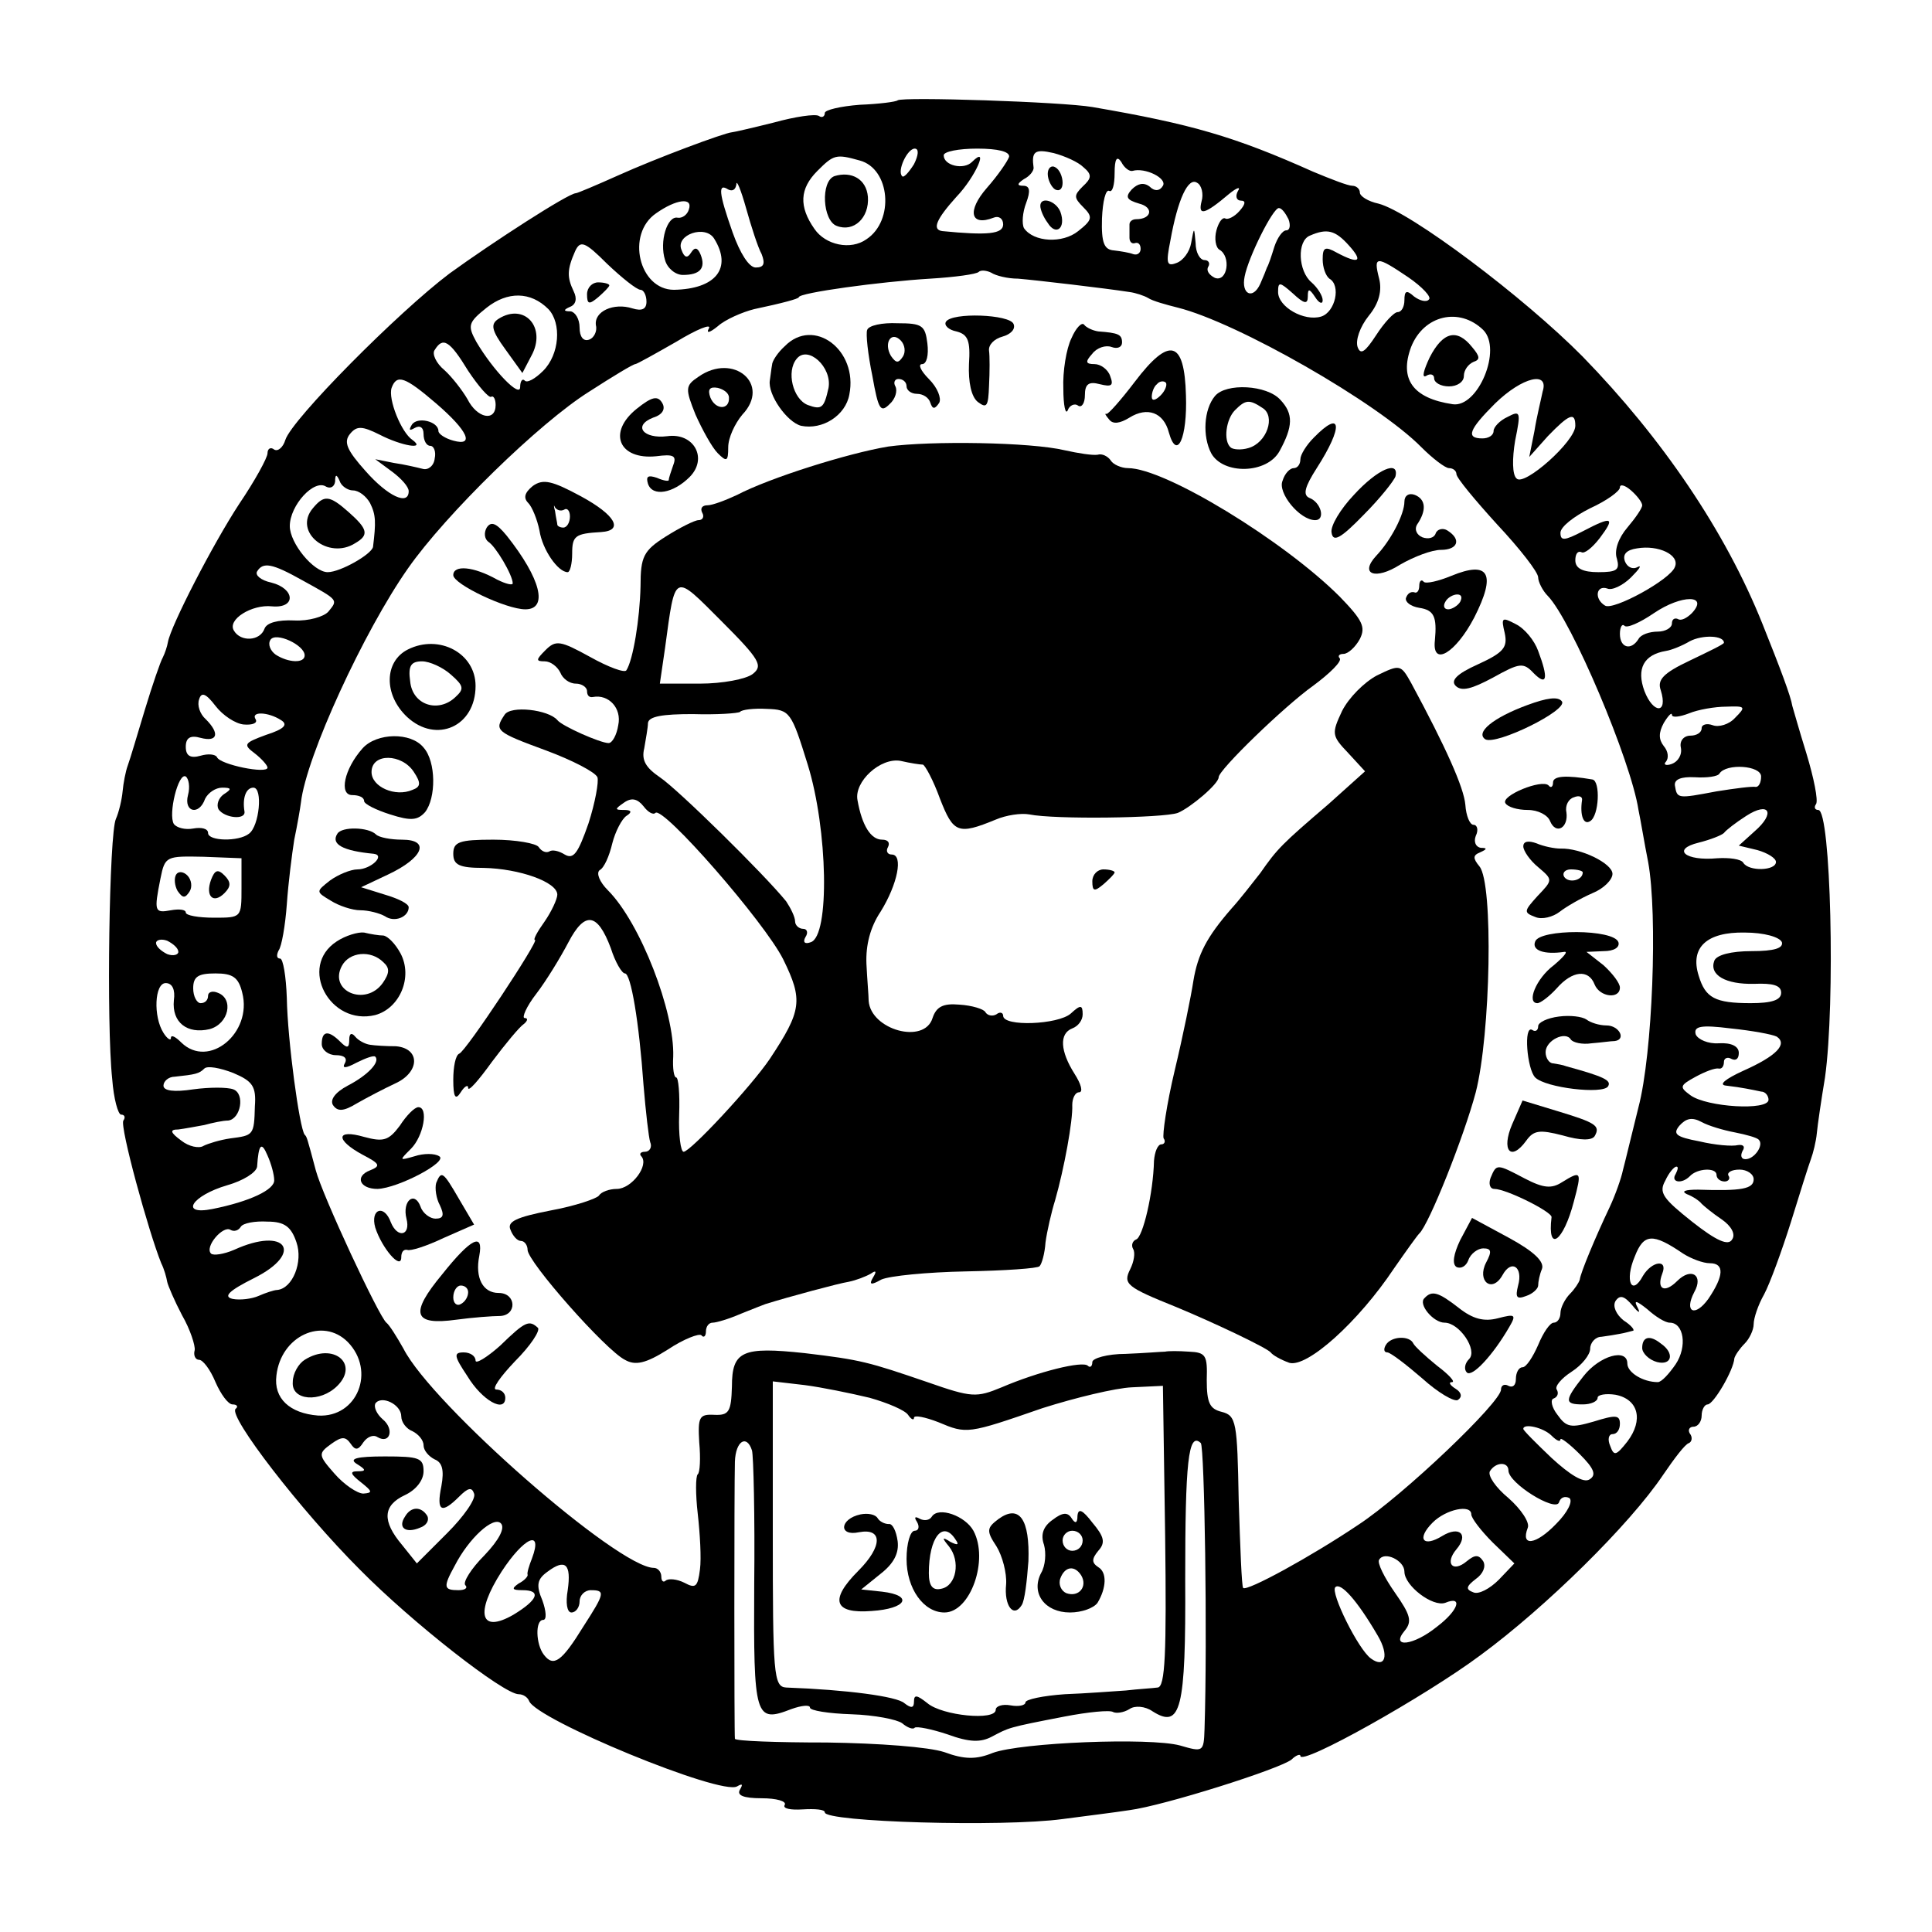 <?xml version="1.0" standalone="no"?>
<!DOCTYPE svg PUBLIC "-//W3C//DTD SVG 20010904//EN"
 "http://www.w3.org/TR/2001/REC-SVG-20010904/DTD/svg10.dtd">
<svg version="1.0" xmlns="http://www.w3.org/2000/svg"
 width="260pt" height="260pt" viewBox="0 0 260 260"
 preserveAspectRatio="xMidYMid meet">
<g transform="translate(0,260) scale(0.1,-0.1)"
fill="#000000" stroke="none">
<path d="M1208 2465 c-2 -2 -25 -5 -51 -6 -26 -2 -47 -7 -47 -11 0 -5 -4 -7
-8 -4 -5 3 -32 -1 -61 -9 -28 -7 -54 -13 -56 -13 -11 -1 -102 -35 -153 -58
-29 -13 -55 -24 -57 -24 -10 0 -112 -66 -170 -108 -69 -52 -212 -196 -221
-224 -3 -10 -10 -16 -15 -13 -5 4 -9 1 -9 -5 0 -6 -17 -37 -38 -68 -36 -55
-92 -164 -96 -186 -1 -6 -4 -15 -7 -21 -3 -5 -14 -37 -24 -70 -10 -33 -20 -67
-23 -75 -3 -8 -6 -24 -7 -35 -1 -11 -5 -28 -9 -37 -9 -19 -13 -275 -5 -350 2
-27 8 -48 12 -48 5 0 6 -4 3 -8 -5 -8 34 -150 51 -192 4 -8 7 -19 8 -25 1 -5
10 -26 20 -45 11 -19 18 -41 17 -47 -2 -7 1 -13 6 -13 5 0 15 -13 22 -30 7
-16 17 -30 23 -30 6 0 8 -3 4 -6 -10 -10 88 -137 167 -216 71 -72 194 -168
214 -168 6 0 12 -4 14 -9 9 -25 259 -128 280 -115 7 4 8 3 4 -4 -5 -8 4 -12
29 -12 20 0 34 -4 31 -9 -3 -5 8 -7 24 -6 17 1 30 0 30 -4 0 -13 239 -20 320
-9 30 4 71 9 90 12 46 6 201 55 218 68 6 6 12 8 12 5 0 -14 168 80 243 136 87
64 200 175 245 242 15 22 30 42 35 43 4 2 5 8 1 13 -3 5 0 9 5 9 6 0 11 7 11
15 0 8 4 15 8 15 8 0 35 46 36 62 1 4 7 13 14 20 6 6 12 18 12 26 0 8 6 26 14
40 8 15 24 59 36 97 12 39 24 77 27 85 3 8 7 24 8 35 1 11 6 45 11 75 14 100
8 360 -9 360 -5 0 -6 4 -3 8 3 5 -3 35 -13 68 -10 32 -18 61 -19 64 -2 13 -16
50 -40 110 -50 125 -135 250 -242 360 -79 80 -232 195 -275 206 -14 3 -25 10
-25 15 0 5 -5 9 -10 9 -6 0 -29 9 -53 19 -105 47 -163 64 -297 87 -41 7 -256
14 -262 9z m22 -86 c-7 -11 -14 -19 -16 -16 -7 7 7 37 17 37 6 0 5 -9 -1 -21z
m128 10 c-2 -6 -15 -25 -30 -42 -27 -31 -22 -52 9 -40 7 3 13 -1 13 -9 0 -13
-21 -15 -82 -9 -14 2 -8 16 19 46 26 27 45 71 21 47 -11 -11 -38 -5 -38 9 0 5
20 9 45 9 28 0 44 -4 43 -11z m100 -14 c12 -10 11 -15 -1 -26 -12 -12 -12 -15
1 -28 13 -13 12 -17 -7 -32 -21 -17 -60 -15 -73 4 -3 6 -2 21 3 34 6 16 5 23
-4 23 -9 0 -8 3 1 9 8 4 13 11 13 15 -3 22 1 26 27 20 15 -4 33 -12 40 -19z
m-301 9 c41 -11 47 -81 9 -106 -21 -15 -55 -8 -70 14 -21 30 -20 54 4 78 22
22 25 23 57 14z m367 -14 c17 5 47 -10 41 -20 -4 -7 -11 -8 -18 -1 -8 6 -16 4
-24 -4 -9 -10 -7 -14 10 -19 20 -5 17 -21 -4 -21 -5 0 -9 -3 -9 -7 0 -5 0 -12
0 -18 0 -5 3 -9 8 -7 4 1 7 -2 7 -8 0 -5 -4 -9 -10 -7 -5 2 -17 4 -26 5 -13 1
-17 10 -16 43 1 23 5 40 10 37 4 -2 7 8 7 24 0 19 3 24 9 15 4 -8 11 -13 15
-12z m-499 -112 c5 -13 3 -18 -8 -18 -9 0 -21 19 -31 47 -19 54 -20 67 -6 58
6 -3 10 0 11 7 0 7 6 -7 13 -32 7 -25 16 -53 21 -62z m592 71 c-5 -20 4 -18
37 10 11 9 16 10 12 4 -4 -7 -2 -13 4 -13 7 0 6 -5 -2 -14 -7 -8 -16 -12 -19
-10 -4 2 -9 -5 -12 -16 -3 -11 -1 -23 4 -26 16 -9 11 -44 -6 -38 -8 4 -12 10
-9 15 3 5 0 9 -5 9 -6 0 -12 10 -12 23 -2 22 -2 22 -6 0 -2 -12 -11 -24 -20
-27 -13 -5 -14 0 -8 30 10 56 24 86 36 78 6 -3 9 -15 6 -25z m-690 -11 c-2 -7
-9 -12 -15 -11 -14 3 -25 -32 -17 -57 3 -11 14 -20 24 -20 23 0 31 9 24 27 -4
10 -8 11 -13 3 -5 -8 -9 -7 -13 4 -8 20 32 34 44 15 25 -40 2 -68 -54 -69 -47
0 -65 75 -24 103 27 19 50 22 44 5z m807 -13 c3 -8 2 -15 -3 -15 -5 0 -12 -10
-16 -22 -4 -13 -8 -25 -10 -28 -1 -3 -5 -13 -9 -22 -10 -22 -26 -14 -21 10 5
26 38 92 46 92 4 0 9 -7 13 -15z m81 -35 c20 -22 14 -26 -16 -10 -16 9 -19 7
-19 -9 0 -11 4 -22 9 -26 16 -9 8 -45 -11 -51 -23 -7 -58 13 -58 33 0 14 2 14
20 -2 15 -14 20 -15 20 -4 0 11 2 11 10 -1 5 -8 10 -10 10 -4 0 6 -7 17 -15
24 -18 15 -20 56 -2 63 23 10 34 7 52 -13z m-953 -60 c4 0 8 -7 8 -16 0 -10
-6 -13 -19 -9 -25 8 -52 -4 -49 -23 2 -8 -3 -17 -9 -19 -8 -3 -13 4 -13 16 0
12 -6 21 -12 22 -10 0 -10 2 -1 6 8 3 10 11 5 21 -9 19 -9 29 2 54 7 15 13 13
43 -17 20 -19 40 -35 45 -35z m1033 17 c19 -13 32 -27 28 -30 -3 -4 -12 -2
-20 4 -10 9 -13 8 -13 -5 0 -9 -4 -16 -9 -16 -5 0 -18 -14 -29 -31 -15 -23
-21 -27 -25 -16 -3 9 3 27 15 42 14 17 18 34 14 50 -8 31 -4 31 39 2z m-525
-2 c24 -2 118 -13 150 -18 8 -1 20 -5 25 -8 6 -4 24 -9 40 -13 80 -20 269
-128 328 -188 15 -15 32 -28 37 -28 6 0 10 -4 10 -8 0 -5 25 -35 55 -68 30
-32 55 -64 55 -71 0 -6 6 -18 13 -25 32 -33 112 -222 122 -288 3 -14 8 -45 13
-70 13 -71 6 -258 -13 -330 -9 -36 -18 -74 -21 -85 -2 -10 -10 -33 -18 -50
-19 -40 -39 -88 -40 -97 -1 -4 -7 -13 -13 -19 -7 -7 -13 -19 -13 -26 0 -7 -4
-13 -9 -13 -5 0 -14 -13 -21 -30 -7 -16 -16 -30 -21 -30 -5 0 -9 -7 -9 -16 0
-8 -4 -12 -10 -9 -5 3 -10 1 -10 -5 0 -17 -131 -142 -192 -182 -64 -43 -150
-90 -155 -85 -2 2 -4 55 -6 118 -2 105 -3 114 -23 119 -16 4 -20 12 -20 43 1
33 -1 37 -24 38 -14 1 -28 1 -32 0 -4 0 -28 -2 -53 -3 -25 0 -45 -6 -45 -11 0
-6 -3 -8 -6 -5 -7 7 -67 -8 -116 -29 -34 -14 -40 -14 -100 7 -79 27 -89 30
-165 39 -84 9 -98 3 -98 -45 -1 -34 -4 -39 -24 -38 -20 1 -22 -3 -20 -37 2
-21 1 -41 -2 -43 -3 -3 -3 -27 0 -53 3 -27 5 -60 3 -75 -3 -24 -6 -26 -21 -18
-10 5 -21 6 -25 3 -3 -3 -6 -1 -6 5 0 7 -5 12 -10 12 -48 0 -299 220 -337 295
-9 16 -19 32 -23 35 -10 8 -86 171 -95 205 -12 45 -12 45 -15 48 -7 9 -23 127
-24 184 -1 29 -5 53 -9 53 -5 0 -5 5 -2 11 4 5 9 34 11 62 2 29 7 68 10 87 4
19 8 42 9 50 7 62 85 231 144 315 51 73 177 196 244 238 31 20 59 37 62 37 2
0 27 14 55 30 28 17 48 25 44 18 -4 -7 1 -6 12 3 10 9 33 19 49 23 38 8 60 14
60 16 0 6 110 21 177 25 33 2 62 6 65 9 3 3 11 2 17 -1 6 -4 22 -8 36 -8z
m-632 -41 c18 -19 15 -61 -7 -83 -11 -11 -22 -17 -25 -13 -3 3 -6 -1 -6 -9 0
-15 -36 22 -59 61 -12 22 -11 26 14 46 28 22 59 22 83 -2z m1258 -28 c26 -26
-7 -105 -41 -100 -54 8 -72 34 -56 77 17 43 65 54 97 23z m-1366 -55 c14 -21
28 -37 31 -35 3 2 6 -3 6 -11 0 -23 -25 -18 -38 8 -7 12 -21 30 -31 39 -11 9
-17 22 -13 27 11 18 20 13 45 -28z m-43 -44 c43 -37 52 -58 23 -50 -11 3 -20
9 -20 13 0 13 -29 20 -36 8 -4 -7 -3 -8 4 -4 7 4 12 1 12 -8 0 -9 4 -16 9 -16
5 0 8 -8 6 -17 -1 -10 -9 -16 -16 -14 -8 2 -25 6 -39 8 l-25 5 23 -17 c12 -9
22 -20 22 -26 0 -20 -28 -7 -58 27 -25 28 -30 39 -21 50 9 11 16 11 40 -1 29
-15 63 -21 44 -7 -15 10 -33 55 -28 70 7 19 18 15 60 -21z m1489 16 c-2 -10
-8 -34 -11 -53 l-7 -35 25 28 c29 30 37 33 37 14 0 -21 -69 -82 -79 -71 -6 5
-6 27 -2 51 8 39 7 41 -10 32 -11 -5 -19 -14 -19 -19 0 -6 -7 -10 -15 -10 -23
0 -18 12 17 47 37 36 73 44 64 16z m-1601 -133 c8 0 18 -8 23 -17 8 -16 8 -26
4 -59 -2 -10 -44 -34 -61 -34 -19 0 -51 39 -51 62 0 28 33 64 49 53 6 -3 11 0
12 7 0 10 2 10 6 1 2 -7 11 -13 18 -13z m1735 -20 c0 -4 -9 -17 -20 -30 -12
-14 -18 -31 -14 -42 4 -15 0 -18 -25 -18 -21 0 -31 5 -31 16 0 8 3 13 8 11 4
-3 15 6 25 19 21 28 17 30 -23 9 -25 -13 -30 -13 -30 -2 0 8 18 22 40 33 22
10 40 23 40 28 0 5 7 3 15 -4 8 -7 15 -16 15 -20z m44 -83 c-6 -17 -83 -59
-94 -52 -15 9 -12 28 3 23 6 -3 21 4 32 15 11 11 15 17 9 14 -7 -4 -14 0 -17
7 -4 10 2 16 16 18 29 5 58 -9 51 -25z m-1847 -18 c49 -27 48 -26 35 -42 -6
-7 -27 -13 -46 -12 -22 1 -37 -3 -40 -11 -6 -17 -32 -18 -41 -3 -10 15 24 36
51 33 33 -3 31 24 -1 32 -14 3 -22 10 -19 15 8 13 20 11 61 -12z m1870 -44
c-7 -7 -15 -11 -19 -8 -5 2 -8 -1 -8 -6 0 -6 -9 -11 -19 -11 -11 0 -23 -4 -26
-10 -10 -16 -25 -12 -25 7 0 9 3 14 6 11 3 -4 21 4 40 17 37 25 74 25 51 0z
m-1867 -57 c0 -11 -22 -10 -39 1 -7 5 -11 14 -7 20 7 11 46 -7 46 -21z m1910
17 c0 -2 -21 -12 -46 -24 -36 -17 -44 -26 -39 -40 10 -32 -10 -32 -22 -1 -11
30 -1 49 29 54 7 1 22 7 32 13 17 9 46 8 46 -2z m-1992 -110 c12 -1 19 2 16 7
-7 11 17 10 34 -1 10 -6 5 -12 -20 -20 -30 -11 -31 -13 -15 -25 9 -7 17 -16
17 -19 0 -9 -64 4 -68 14 -2 4 -12 5 -22 2 -14 -4 -20 0 -20 12 0 12 6 16 20
12 23 -6 26 6 7 25 -8 7 -12 19 -9 27 3 10 9 8 22 -9 10 -13 27 -24 38 -25z
m2007 9 c-8 -9 -22 -13 -30 -10 -8 3 -15 1 -15 -4 0 -6 -7 -10 -15 -10 -9 0
-15 -7 -13 -16 2 -10 -4 -19 -12 -22 -8 -3 -12 -1 -8 3 4 5 3 14 -3 21 -7 9
-7 18 0 31 6 10 11 15 11 11 0 -4 10 -3 23 2 12 5 35 9 50 9 26 1 27 0 12 -15z
m35 -79 c0 -8 -3 -14 -7 -14 -5 1 -28 -2 -53 -6 -53 -10 -53 -10 -56 8 -1 8 8
12 27 11 16 -1 31 1 33 5 9 14 56 11 56 -4z m-2117 -25 c-6 -23 15 -28 23 -5
4 8 14 15 23 15 13 0 13 -2 2 -9 -7 -5 -10 -14 -7 -20 8 -12 37 -15 35 -3 -3
18 2 32 12 32 13 0 8 -52 -6 -62 -14 -11 -55 -10 -55 1 0 6 -9 8 -20 6 -11 -2
-22 1 -26 6 -8 13 6 70 16 64 4 -3 6 -14 3 -25z m2108 -49 l-21 -19 25 -6 c14
-4 25 -11 25 -16 0 -12 -37 -13 -44 -1 -3 5 -19 7 -35 6 -43 -4 -62 12 -25 21
16 4 31 10 34 13 3 4 16 14 30 23 31 20 40 4 11 -21z m-2036 -76 c0 -40 0 -40
-37 -40 -21 0 -38 3 -38 7 0 4 -9 5 -20 3 -22 -4 -23 -2 -14 43 6 30 8 30 58
29 l51 -2 0 -40z m2073 -73 c2 -8 -10 -12 -41 -12 -27 0 -47 -5 -50 -13 -7
-19 15 -32 54 -31 25 1 36 -2 36 -12 0 -10 -13 -14 -41 -14 -48 0 -61 7 -70
37 -12 38 11 59 62 58 26 0 47 -6 50 -13z m-2158 -13 c0 -4 -7 -6 -15 -3 -8 4
-15 10 -15 15 0 4 7 6 15 3 8 -4 15 -10 15 -15z m86 -55 c14 -54 -45 -103 -82
-67 -8 8 -14 11 -14 6 0 -4 -5 -1 -10 7 -14 22 -12 67 3 67 9 0 13 -9 11 -23
-3 -30 18 -46 48 -39 26 7 33 41 11 49 -7 3 -13 1 -13 -4 0 -6 -4 -10 -10 -10
-5 0 -10 9 -10 20 0 16 7 20 30 20 23 0 31 -5 36 -26z m2065 -59 c15 -10 0
-26 -45 -46 -24 -11 -34 -19 -23 -20 9 -1 22 -3 27 -4 6 -1 15 -3 20 -4 6 0
10 -6 10 -11 0 -15 -83 -10 -105 6 -15 11 -15 13 7 25 13 7 26 12 31 11 4 -1
7 3 7 9 0 5 5 7 10 4 6 -3 10 0 10 8 0 9 -10 14 -27 13 -14 -1 -28 5 -31 12
-3 11 7 13 47 8 29 -3 56 -8 62 -11z m-2048 -94 c-1 -39 -2 -39 -33 -43 -14
-2 -30 -7 -36 -10 -6 -4 -20 -1 -30 7 -15 11 -16 15 -4 15 8 1 24 4 35 6 11 3
25 6 32 6 17 2 23 36 7 42 -8 3 -32 3 -54 0 -26 -4 -40 -2 -40 5 0 6 7 12 15
12 28 3 33 4 40 11 4 4 21 1 39 -6 26 -11 31 -18 29 -45z m1992 -35 c15 -3 30
-7 32 -10 7 -7 -6 -26 -18 -26 -6 0 -7 5 -4 11 4 6 1 9 -6 8 -8 -2 -31 0 -52
5 -32 6 -36 10 -27 21 9 10 17 12 30 5 9 -5 29 -11 45 -14z m-1966 -64 c1 -13
-33 -29 -83 -39 -45 -9 -28 18 20 32 21 6 39 17 40 25 2 31 6 34 14 15 5 -11
9 -26 9 -33z m1886 8 c-7 -11 8 -14 19 -3 10 11 36 12 36 2 0 -5 5 -9 11 -9 5
0 8 4 5 8 -2 4 4 8 15 8 10 0 19 -6 19 -13 0 -13 -16 -16 -75 -14 -17 0 -23
-2 -15 -6 8 -3 17 -9 20 -13 3 -3 15 -13 27 -21 13 -9 19 -20 14 -27 -5 -9
-21 -2 -54 24 -39 31 -45 39 -36 55 5 11 12 19 15 19 3 0 2 -4 -1 -10z m-1856
-92 c9 -26 -5 -62 -26 -64 -4 0 -16 -4 -25 -8 -9 -4 -25 -6 -35 -4 -13 3 -5
11 29 28 68 34 43 70 -27 38 -14 -6 -28 -8 -31 -5 -9 9 16 38 26 32 5 -3 11
-1 14 4 3 5 19 8 36 7 23 0 32 -7 39 -28z m1866 -15 c11 -7 27 -13 36 -13 20
0 19 -17 -2 -48 -18 -25 -33 -18 -19 9 13 23 -4 34 -23 15 -17 -17 -28 -11
-20 10 8 20 -14 17 -26 -3 -15 -28 -25 -7 -11 26 12 31 24 32 65 4z m-61 -73
c-6 11 -2 10 13 -2 11 -10 24 -18 30 -18 19 0 24 -32 8 -56 -9 -13 -19 -24
-24 -24 -20 0 -41 13 -41 25 0 21 -37 11 -59 -17 -26 -33 -26 -38 -1 -38 11 0
20 4 20 9 0 4 11 6 24 4 31 -6 38 -34 16 -63 -15 -19 -18 -20 -23 -6 -4 9 -2
16 3 16 6 0 10 6 10 14 0 12 -6 12 -35 3 -31 -9 -37 -8 -49 9 -8 10 -10 21 -5
22 5 2 7 7 4 12 -3 4 6 15 20 24 14 9 25 23 25 31 0 8 7 16 15 16 8 1 20 3 25
4 6 1 13 3 17 4 4 0 -1 7 -12 14 -10 8 -15 19 -11 26 6 9 12 7 23 -6 8 -10 11
-11 7 -3z m-1736 -46 c38 -39 13 -102 -40 -99 -38 3 -60 23 -56 54 6 53 62 79
96 45z m702 -75 c25 -7 48 -17 52 -23 4 -6 8 -8 8 -4 0 4 15 1 33 -6 38 -16
39 -16 140 19 44 14 98 27 120 28 l42 2 3 -202 c2 -159 0 -203 -10 -204 -7 -1
-26 -2 -43 -4 -16 -1 -54 -4 -82 -5 -29 -2 -53 -7 -53 -11 0 -4 -9 -6 -20 -4
-11 2 -20 -1 -20 -6 0 -15 -72 -8 -92 9 -14 11 -18 12 -18 2 0 -9 -4 -9 -13
-2 -10 9 -77 18 -159 21 -17 1 -18 18 -18 207 l0 205 43 -5 c23 -3 62 -11 87
-17z m-630 -25 c0 -8 7 -17 15 -20 8 -4 15 -12 15 -19 0 -7 7 -15 15 -19 10
-4 13 -14 9 -36 -7 -34 0 -38 24 -14 12 12 17 13 20 4 3 -7 -14 -31 -36 -53
l-41 -41 -20 25 c-27 32 -26 53 4 67 15 7 25 20 25 32 0 18 -6 20 -52 20 -38
0 -49 -3 -38 -10 13 -8 13 -10 1 -10 -11 0 -9 -4 5 -15 15 -12 16 -14 3 -15
-8 0 -26 12 -39 27 -22 25 -22 27 -4 40 14 10 19 10 26 0 6 -9 10 -9 17 2 5 7
13 11 19 7 17 -10 23 11 7 24 -8 7 -12 16 -10 21 8 12 35 -1 35 -17z m1548
-26 c7 -7 12 -9 12 -5 0 3 12 -6 26 -20 19 -19 23 -28 13 -34 -8 -5 -26 6 -51
29 -21 20 -38 37 -38 39 0 8 27 2 38 -9z m-1076 -20 c2 -7 4 -88 3 -180 -1
-180 1 -187 50 -168 14 5 25 6 25 2 0 -4 25 -8 56 -9 31 -1 61 -7 68 -12 7 -6
15 -9 17 -6 3 2 23 -2 44 -9 30 -11 45 -11 60 -3 23 12 20 12 98 27 31 6 61 9
65 6 4 -2 14 -1 22 4 7 5 21 4 31 -3 38 -24 45 1 44 178 0 156 4 199 21 183 5
-6 9 -262 5 -385 -1 -31 -2 -31 -33 -22 -41 11 -214 4 -252 -10 -22 -9 -38 -9
-65 1 -21 7 -88 12 -158 13 -68 0 -123 2 -124 5 -1 7 -1 338 0 373 1 28 16 37
23 15z m1018 -27 c0 -17 63 -56 68 -43 2 7 8 9 14 6 5 -4 -2 -19 -18 -35 -27
-28 -48 -31 -38 -5 3 7 -9 25 -26 40 -17 14 -28 30 -25 36 8 13 25 13 25 1z
m-50 -59 c0 -5 13 -22 29 -38 l29 -28 -21 -22 c-12 -12 -27 -20 -34 -17 -11 4
-10 8 3 18 10 7 14 17 10 24 -6 9 -11 9 -22 0 -19 -16 -30 -3 -14 16 17 20 4
32 -19 18 -26 -16 -35 -4 -13 18 18 18 52 25 52 11z m-1328 -55 c-18 -18 -29
-36 -26 -40 4 -4 0 -7 -9 -7 -20 0 -21 4 -5 33 19 37 52 67 62 57 6 -6 -2 -22
-22 -43z m64 -4 c-4 -10 -7 -20 -6 -22 1 -2 -4 -8 -12 -12 -10 -7 -9 -9 5 -9
26 0 21 -13 -12 -33 -45 -26 -52 2 -16 58 30 46 56 58 41 18z m1174 -18 c0
-19 38 -48 55 -42 24 10 18 -10 -11 -32 -32 -26 -63 -29 -44 -6 11 13 8 22
-13 52 -14 20 -24 40 -21 44 7 12 34 -1 34 -16z m-1126 -25 c-3 -17 -1 -30 5
-30 6 0 11 7 11 15 0 8 7 15 15 15 20 0 19 -4 -10 -49 -29 -47 -40 -55 -53
-38 -11 14 -12 47 -1 47 5 0 4 12 -1 26 -9 21 -7 29 7 39 24 18 32 10 27 -25z
m1090 -61 c16 -27 10 -45 -9 -31 -17 12 -55 89 -48 96 7 7 29 -17 57 -65z"/>
<path d="M1410 2366 c0 -8 5 -18 10 -21 6 -3 10 1 10 9 0 8 -4 18 -10 21 -5 3
-10 -1 -10 -9z"/>
<path d="M1400 2323 c0 -5 4 -15 10 -23 11 -18 25 -7 17 15 -6 15 -27 21 -27
8z"/>
<path d="M1123 2363 c-19 -7 -16 -60 3 -67 23 -9 44 11 42 39 -2 24 -22 35
-45 28z"/>
<path d="M790 2204 c0 -14 3 -14 15 -4 8 7 15 14 15 16 0 2 -7 4 -15 4 -8 0
-15 -7 -15 -16z"/>
<path d="M1273 2167 c-3 -5 4 -11 14 -13 16 -4 19 -13 17 -44 -1 -24 3 -44 12
-51 12 -9 14 -6 15 22 1 19 1 40 0 47 -1 8 7 16 18 19 11 3 18 10 15 17 -5 13
-83 16 -91 3z"/>
<path d="M1167 2156 c-2 -5 1 -33 7 -62 8 -45 11 -50 23 -38 8 7 11 18 8 24
-3 5 -1 10 4 10 6 0 11 -4 11 -10 0 -5 6 -10 14 -10 8 0 16 -5 18 -12 3 -9 6
-9 12 0 3 6 -2 20 -14 32 -11 11 -15 20 -9 20 6 0 9 12 7 28 -3 24 -7 27 -40
27 -21 1 -39 -3 -41 -9z m48 -36 c-6 -9 -9 -9 -16 1 -10 17 0 34 13 21 6 -6 7
-16 3 -22z"/>
<path d="M1442 2145 c-7 -14 -12 -45 -11 -68 0 -23 3 -36 6 -29 2 6 9 10 14 6
5 -3 9 4 9 14 0 15 5 19 20 15 16 -4 19 -2 14 11 -3 9 -13 16 -21 16 -12 0
-13 3 -3 14 6 8 18 12 26 9 8 -3 14 0 14 6 0 11 -5 13 -32 15 -7 1 -16 5 -19
9 -3 4 -11 -4 -17 -18z"/>
<path d="M1056 2134 c-9 -8 -17 -20 -17 -25 -1 -5 -2 -15 -3 -21 -3 -19 23
-56 42 -61 29 -6 60 14 65 42 12 60 -48 105 -87 65z m59 -56 c-6 -27 -9 -30
-28 -23 -20 8 -29 45 -15 62 15 19 48 -11 43 -39z"/>
<path d="M1527 2086 c-19 -25 -36 -44 -38 -43 -3 1 -1 -2 4 -8 5 -6 14 -5 27
3 24 15 46 7 53 -20 11 -39 25 -7 23 50 -2 74 -22 80 -69 18z m35 -18 c-7 -7
-12 -8 -12 -2 0 6 3 14 7 17 3 4 9 5 12 2 2 -3 -1 -11 -7 -17z"/>
<path d="M940 2093 c-18 -12 -18 -16 -4 -51 9 -20 22 -44 30 -52 12 -12 14
-11 14 8 0 13 9 32 19 44 39 41 -12 84 -59 51z m41 -28 c1 -17 -18 -17 -25 0
-4 11 -1 15 10 13 8 -2 15 -7 15 -13z"/>
<path d="M1635 2067 c-15 -18 -17 -54 -5 -77 16 -29 75 -28 92 3 18 33 19 50
1 69 -18 20 -73 23 -88 5z m64 -16 c18 -11 6 -47 -19 -54 -10 -3 -21 -2 -24 1
-10 9 -6 38 6 50 14 14 19 15 37 3z"/>
<path d="M857 2050 c-40 -32 -24 -69 26 -64 23 3 28 1 23 -12 -3 -9 -6 -17 -6
-20 0 -2 -7 -1 -16 3 -12 4 -15 2 -12 -8 6 -18 34 -13 56 9 25 25 6 60 -30 55
-32 -4 -47 14 -19 25 13 4 17 12 12 20 -6 10 -14 8 -34 -8z"/>
<path d="M1768 2011 c-10 -10 -18 -23 -18 -29 0 -7 -4 -12 -9 -12 -5 0 -12 -7
-15 -17 -7 -16 23 -53 44 -53 14 0 8 24 -8 30 -9 4 -6 15 10 40 36 56 34 80
-4 41z"/>
<path d="M1195 1999 c-54 -9 -159 -42 -203 -65 -15 -7 -33 -14 -40 -14 -7 0
-10 -4 -7 -10 3 -5 1 -10 -5 -10 -5 0 -25 -10 -44 -22 -30 -19 -34 -27 -34
-67 -1 -44 -10 -99 -19 -113 -2 -4 -24 4 -49 18 -40 22 -46 23 -60 9 -13 -13
-13 -15 -1 -15 8 0 17 -7 21 -15 3 -8 12 -15 21 -15 8 0 15 -5 15 -10 0 -6 3
-9 8 -8 21 4 39 -15 34 -38 -2 -13 -8 -24 -13 -24 -11 0 -63 23 -69 31 -12 14
-63 20 -71 7 -14 -21 -12 -23 56 -48 35 -13 66 -29 69 -36 2 -6 -3 -34 -12
-62 -14 -40 -20 -49 -32 -42 -8 5 -17 7 -21 4 -4 -2 -10 0 -14 6 -3 5 -31 10
-61 10 -46 0 -54 -3 -54 -19 0 -15 8 -19 41 -19 48 -1 99 -19 99 -36 0 -6 -8
-23 -17 -36 -10 -14 -16 -25 -13 -25 6 0 -93 -150 -102 -153 -5 -2 -8 -18 -8
-35 0 -24 3 -28 10 -17 5 8 10 11 10 6 0 -6 14 10 32 35 18 24 37 47 43 51 5
4 6 8 1 8 -4 0 2 15 16 33 13 17 32 48 43 69 22 42 39 40 57 -8 6 -19 15 -34
19 -34 8 0 19 -65 25 -150 3 -36 7 -71 9 -77 3 -7 -1 -13 -7 -13 -6 0 -8 -3
-5 -6 11 -12 -13 -44 -33 -44 -10 0 -21 -4 -24 -9 -3 -4 -32 -14 -65 -20 -46
-9 -59 -15 -54 -26 3 -8 9 -15 14 -15 5 0 9 -6 9 -12 0 -16 105 -135 131 -148
14 -8 28 -5 58 14 21 14 42 22 45 19 3 -4 6 -1 6 5 0 7 4 12 9 12 5 0 22 5 38
12 15 6 30 12 33 13 32 10 99 28 112 30 10 2 23 7 30 11 7 5 8 3 3 -5 -6 -10
-3 -11 11 -3 11 5 62 10 114 11 52 1 97 4 99 7 3 3 7 17 8 32 2 15 8 41 13 57
12 42 24 107 23 128 0 9 4 17 9 17 6 0 3 11 -6 25 -19 30 -21 54 -3 61 8 3 14
11 14 19 0 13 -3 13 -16 1 -17 -15 -91 -18 -91 -3 0 4 -4 6 -9 2 -5 -3 -12 -2
-15 3 -2 4 -18 9 -35 10 -22 2 -31 -3 -36 -18 -11 -36 -83 -16 -86 23 0 7 -2
29 -3 50 -1 25 5 49 19 70 23 37 31 77 15 77 -6 0 -8 5 -5 10 3 6 0 10 -8 10
-15 0 -27 19 -33 53 -5 25 31 58 58 53 13 -3 26 -5 30 -5 3 -1 14 -21 23 -46
18 -46 24 -49 75 -28 14 6 34 9 45 7 34 -7 180 -5 200 2 17 7 55 39 55 48 0
10 89 96 127 123 23 17 39 33 36 37 -3 3 -1 6 5 6 6 0 16 9 22 20 8 16 4 25
-27 57 -75 75 -235 173 -285 173 -9 0 -20 5 -23 10 -4 6 -12 10 -18 8 -7 -1
-26 2 -44 6 -46 11 -180 13 -238 5z m-182 -306 c-9 -7 -41 -13 -71 -13 l-54 0
7 48 c14 103 11 101 76 36 52 -52 56 -60 42 -71z m74 -122 c27 -87 30 -231 4
-239 -8 -3 -11 0 -7 7 4 6 2 11 -3 11 -6 0 -11 5 -11 10 0 6 -6 18 -12 27 -30
37 -146 151 -170 167 -19 13 -25 23 -21 39 2 12 5 28 5 34 1 9 20 12 60 12 33
-1 61 1 64 3 2 3 19 5 36 4 31 -1 33 -4 55 -75z m-205 -65 c10 10 147 -147
172 -197 27 -55 25 -69 -18 -134 -25 -37 -107 -125 -116 -125 -4 0 -7 23 -6
50 1 28 -1 50 -4 50 -3 0 -5 12 -4 28 2 60 -44 180 -88 224 -11 11 -16 23 -11
27 6 3 13 19 17 36 4 16 13 33 19 37 8 5 7 8 -3 8 -13 0 -13 1 0 10 10 7 18 5
26 -5 6 -8 13 -12 16 -9z"/>
<path d="M1822 1934 c-18 -19 -32 -42 -30 -51 2 -13 12 -8 43 24 22 22 41 46
43 52 5 22 -24 10 -56 -25z"/>
<path d="M717 1946 c-11 -9 -13 -16 -6 -23 5 -5 12 -22 15 -37 4 -26 25 -56
38 -56 3 0 6 11 6 25 0 24 4 27 39 29 31 2 19 23 -27 48 -39 21 -51 24 -65 14z
m42 -32 c4 3 8 -1 8 -9 0 -8 -4 -15 -9 -15 -4 0 -8 2 -8 4 0 2 -2 10 -3 18 -2
7 -2 10 0 5 3 -4 8 -5 12 -3z"/>
<path d="M1890 1925 c0 -17 -18 -52 -38 -73 -23 -25 -1 -33 32 -12 19 11 43
20 55 20 23 0 28 14 9 26 -6 4 -14 2 -16 -4 -2 -6 -10 -8 -18 -5 -7 3 -11 10
-7 17 13 19 12 34 -3 40 -8 3 -14 -1 -14 -9z"/>
<path d="M655 1890 c-4 -7 -3 -15 2 -19 10 -6 33 -45 33 -56 0 -3 -9 -1 -21 5
-32 18 -59 20 -59 6 0 -12 71 -46 97 -46 31 0 21 41 -25 99 -14 17 -21 20 -27
11z"/>
<path d="M1953 1825 c-17 -7 -34 -11 -37 -8 -3 4 -6 1 -6 -5 0 -7 -3 -11 -7
-9 -5 1 -9 -2 -11 -8 -1 -5 6 -11 18 -13 20 -3 24 -12 21 -44 -4 -36 28 -17
53 31 30 59 20 77 -31 56z m12 -35 c-3 -5 -11 -10 -16 -10 -6 0 -7 5 -4 10 3
6 11 10 16 10 6 0 7 -4 4 -10z"/>
<path d="M2025 1748 c4 -19 -1 -26 -36 -42 -29 -13 -37 -22 -30 -29 8 -8 22
-4 50 11 36 20 41 21 55 6 18 -18 20 -7 6 30 -5 14 -18 30 -30 36 -19 10 -20
9 -15 -12z"/>
<path d="M549 1726 c-32 -16 -33 -61 -1 -91 39 -36 92 -13 92 42 0 44 -49 70
-91 49z m58 -34 c17 -15 18 -19 6 -30 -23 -22 -58 -11 -61 21 -3 21 1 27 16
27 10 0 28 -8 39 -18z"/>
<path d="M1853 1691 c-17 -9 -38 -30 -47 -48 -14 -30 -14 -33 8 -56 l23 -25
-49 -44 c-63 -54 -69 -60 -92 -93 -11 -14 -28 -36 -39 -48 -33 -38 -45 -61
-51 -97 -3 -20 -14 -74 -25 -120 -11 -46 -17 -88 -15 -92 3 -4 1 -8 -3 -8 -5
0 -9 -10 -10 -22 -1 -44 -15 -103 -24 -106 -5 -2 -7 -8 -4 -13 3 -5 1 -17 -4
-27 -10 -20 -5 -24 62 -51 53 -22 122 -55 127 -61 3 -4 14 -10 25 -14 24 -7
93 55 141 127 16 23 31 44 34 47 13 12 60 130 76 190 20 78 24 281 5 304 -9
11 -9 15 1 19 9 4 10 6 1 6 -7 1 -10 8 -7 16 4 8 2 15 -3 15 -5 0 -10 12 -11
27 -2 23 -26 77 -73 164 -14 25 -15 25 -46 10z"/>
<path d="M2055 1651 c-46 -17 -70 -37 -56 -46 15 -8 111 39 103 51 -5 7 -20 5
-47 -5z"/>
<path d="M488 1593 c-25 -28 -32 -63 -14 -63 9 0 16 -3 16 -8 0 -4 16 -12 35
-18 28 -9 37 -8 47 3 15 19 15 68 -2 87 -17 21 -63 20 -82 -1z m69 -32 c10
-15 9 -20 -2 -24 -23 -10 -55 4 -55 24 0 26 41 25 57 0z"/>
<path d="M2090 1547 c0 -6 -3 -8 -6 -4 -9 9 -65 -14 -58 -24 3 -5 16 -9 30 -9
14 0 27 -7 30 -15 8 -19 25 -9 22 12 -2 9 3 18 10 20 7 3 12 1 11 -4 -3 -20 2
-34 11 -28 12 7 14 54 3 56 -35 6 -53 5 -53 -4z"/>
<path d="M454 1478 c-9 -14 7 -23 49 -27 16 -2 -4 -21 -22 -21 -9 0 -26 -7
-37 -15 -19 -15 -19 -15 1 -27 11 -7 29 -13 40 -13 11 0 26 -4 33 -8 13 -9 32
-1 32 12 0 5 -15 12 -32 17 l-32 10 36 17 c47 22 58 47 19 47 -15 0 -31 3 -35
7 -10 10 -46 11 -52 1z"/>
<path d="M2050 1461 c0 -6 9 -19 20 -28 20 -17 20 -17 -1 -39 -18 -20 -19 -22
-3 -28 9 -4 24 0 33 7 9 7 28 18 44 25 15 6 27 18 27 26 0 14 -43 35 -70 34
-8 0 -23 3 -32 7 -11 4 -18 3 -18 -4z m80 -35 c0 -11 -19 -15 -25 -6 -3 5 1
10 9 10 9 0 16 -2 16 -4z"/>
<path d="M1470 1414 c0 -14 3 -14 15 -4 8 7 15 14 15 16 0 2 -7 4 -15 4 -8 0
-15 -7 -15 -16z"/>
<path d="M453 1333 c-52 -34 -9 -114 52 -99 33 9 51 51 34 83 -7 13 -17 23
-23 24 -6 0 -18 2 -26 4 -8 1 -25 -4 -37 -12z m63 -28 c9 -8 8 -15 -1 -28 -23
-32 -73 -11 -55 23 10 19 39 22 56 5z"/>
<path d="M2066 1333 c-5 -12 12 -18 39 -14 6 1 -1 -7 -14 -18 -24 -18 -37 -51
-22 -51 4 0 16 9 26 20 21 24 43 26 51 5 7 -17 34 -20 34 -4 0 6 -10 19 -22
30 l-23 18 23 1 c14 0 22 5 20 12 -6 18 -106 18 -112 1z"/>
<path d="M2098 1232 c-16 -2 -28 -8 -28 -13 0 -6 -4 -8 -8 -5 -12 7 -7 -53 4
-64 14 -14 91 -23 98 -12 5 8 -5 13 -56 27 -5 2 -12 3 -18 4 -5 0 -10 7 -10
15 0 16 27 29 34 17 3 -4 15 -7 28 -5 13 1 26 3 31 3 16 2 6 21 -11 21 -10 0
-22 4 -27 8 -6 4 -22 6 -37 4z"/>
<path d="M433 1195 c0 -8 9 -15 19 -15 11 0 16 -4 12 -11 -4 -7 1 -7 16 1 12
6 23 10 25 8 7 -7 -10 -25 -37 -39 -17 -9 -24 -19 -20 -26 6 -9 14 -9 32 2 14
8 37 20 52 27 33 15 34 47 1 50 -13 0 -29 1 -35 2 -7 1 -16 6 -20 11 -5 6 -8
4 -8 -4 0 -12 -3 -12 -12 -3 -16 16 -25 15 -25 -3z"/>
<path d="M2035 1087 c-15 -35 -2 -51 19 -22 10 14 18 15 49 7 24 -7 39 -7 43
-1 8 14 2 18 -51 34 l-46 14 -14 -32z"/>
<path d="M538 1085 c-15 -20 -22 -22 -48 -15 -38 11 -39 -4 -2 -24 23 -12 25
-15 10 -21 -21 -8 -14 -25 10 -25 28 1 96 37 83 44 -6 4 -21 4 -33 0 -21 -6
-21 -6 -5 10 17 17 24 56 10 56 -5 0 -16 -11 -25 -25z"/>
<path d="M2006 1015 c-3 -8 -1 -15 5 -15 16 0 78 -31 77 -38 -6 -49 16 -33 30
21 11 41 10 42 -16 26 -14 -9 -25 -8 -50 5 -38 20 -38 20 -46 1z"/>
<path d="M587 1008 c-2 -7 0 -21 5 -30 6 -13 5 -18 -6 -18 -7 0 -17 7 -20 16
-8 22 -25 8 -19 -16 6 -23 -12 -27 -21 -5 -9 25 -28 18 -21 -7 9 -28 35 -58
35 -40 0 7 3 11 8 10 4 -2 26 5 49 16 l41 18 -20 34 c-22 38 -24 39 -31 22z"/>
<path d="M1965 931 c-9 -19 -11 -32 -5 -36 6 -3 13 1 16 9 3 9 13 16 20 16 11
0 12 -4 4 -19 -13 -25 8 -42 22 -17 12 22 28 11 21 -14 -4 -16 -2 -19 11 -14
9 3 16 10 16 14 0 5 2 15 5 22 4 10 -11 24 -44 42 l-50 27 -16 -30z"/>
<path d="M595 885 c-44 -53 -39 -69 19 -61 22 3 49 5 59 5 23 1 22 31 -2 31
-21 0 -32 20 -26 50 6 32 -11 24 -50 -25z m35 -24 c0 -6 -4 -13 -10 -16 -5 -3
-10 1 -10 9 0 9 5 16 10 16 6 0 10 -4 10 -9z"/>
<path d="M1917 853 c-9 -8 12 -33 27 -33 20 0 45 -37 33 -49 -6 -6 -7 -14 -3
-18 7 -7 35 23 57 61 10 17 8 18 -15 12 -19 -5 -34 -1 -53 14 -27 21 -36 24
-46 13z"/>
<path d="M673 789 c-18 -16 -33 -25 -33 -20 0 6 -7 11 -16 11 -14 0 -13 -5 5
-32 20 -33 51 -50 51 -29 0 6 -5 11 -12 11 -7 0 5 17 25 38 21 21 34 41 31 45
-12 11 -17 9 -51 -24z"/>
<path d="M1865 790 c-3 -5 -3 -10 2 -10 4 0 25 -16 47 -35 21 -19 43 -32 48
-29 6 4 5 10 -3 15 -8 5 -10 9 -5 9 5 0 -4 10 -20 22 -16 13 -30 26 -32 30 -5
11 -30 10 -37 -2z"/>
<path d="M671 2171 c-11 -7 -10 -15 9 -41 l23 -32 12 23 c21 38 -9 72 -44 50z"/>
<path d="M1924 2119 c-8 -17 -11 -28 -5 -25 6 4 11 2 11 -3 0 -6 9 -11 20 -11
11 0 20 6 20 14 0 8 6 16 13 19 9 3 9 7 -2 20 -20 25 -39 21 -57 -14z"/>
<path d="M421 1916 c-27 -32 21 -70 57 -47 19 11 17 19 -9 42 -26 23 -33 23
-48 5z"/>
<path d="M237 1423 c-3 -5 -2 -15 2 -22 7 -10 10 -10 16 -1 4 6 3 16 -3 22 -5
5 -12 6 -15 1z"/>
<path d="M284 1416 c-8 -22 3 -33 18 -18 9 9 9 15 0 24 -9 9 -13 7 -18 -6z"/>
<path d="M2210 786 c0 -7 9 -16 20 -19 20 -5 24 12 5 25 -15 12 -25 9 -25 -6z"/>
<path d="M410 770 c-8 -5 -16 -18 -16 -30 -2 -25 37 -28 60 -5 30 30 -6 59
-44 35z"/>
<path d="M1158 562 c-28 -6 -30 -30 -2 -24 32 6 32 -19 -1 -52 -39 -39 -33
-58 18 -54 47 3 57 21 14 26 l-28 3 26 21 c18 14 25 28 23 44 -2 14 -7 24 -12
23 -5 0 -12 3 -15 8 -3 5 -13 7 -23 5z"/>
<path d="M1254 559 c-3 -5 -10 -6 -16 -3 -7 4 -8 2 -4 -4 4 -7 2 -12 -3 -12
-6 0 -11 -17 -11 -38 0 -40 23 -72 51 -72 35 0 60 71 39 110 -11 20 -47 33
-56 19z m32 -31 c5 -7 3 -8 -7 -3 -11 7 -12 6 -2 -6 16 -20 10 -53 -10 -57
-12 -3 -17 4 -17 21 0 48 19 72 36 45z"/>
<path d="M1344 556 c-16 -12 -17 -16 -3 -37 8 -13 14 -36 13 -51 -3 -29 10
-46 21 -28 4 6 7 32 9 59 2 56 -12 77 -40 57z"/>
<path d="M1417 555 c-13 -9 -17 -20 -12 -34 3 -11 2 -28 -4 -38 -14 -27 5 -53
39 -53 16 0 32 6 37 13 12 20 13 41 1 48 -9 6 -9 11 0 22 10 11 8 19 -8 38
-13 17 -19 20 -20 9 0 -10 -3 -11 -8 -3 -5 8 -12 8 -25 -2z m40 -28 c0 -8 -6
-14 -14 -14 -7 0 -13 6 -13 14 0 7 6 13 13 13 8 0 14 -6 14 -13z m-2 -47 c9
-15 -3 -30 -20 -24 -7 3 -11 12 -8 20 6 16 19 18 28 4z"/>
<path d="M545 559 c-10 -15 1 -23 20 -15 9 3 13 10 10 16 -8 13 -22 13 -30 -1z"/>
</g>
</svg>
